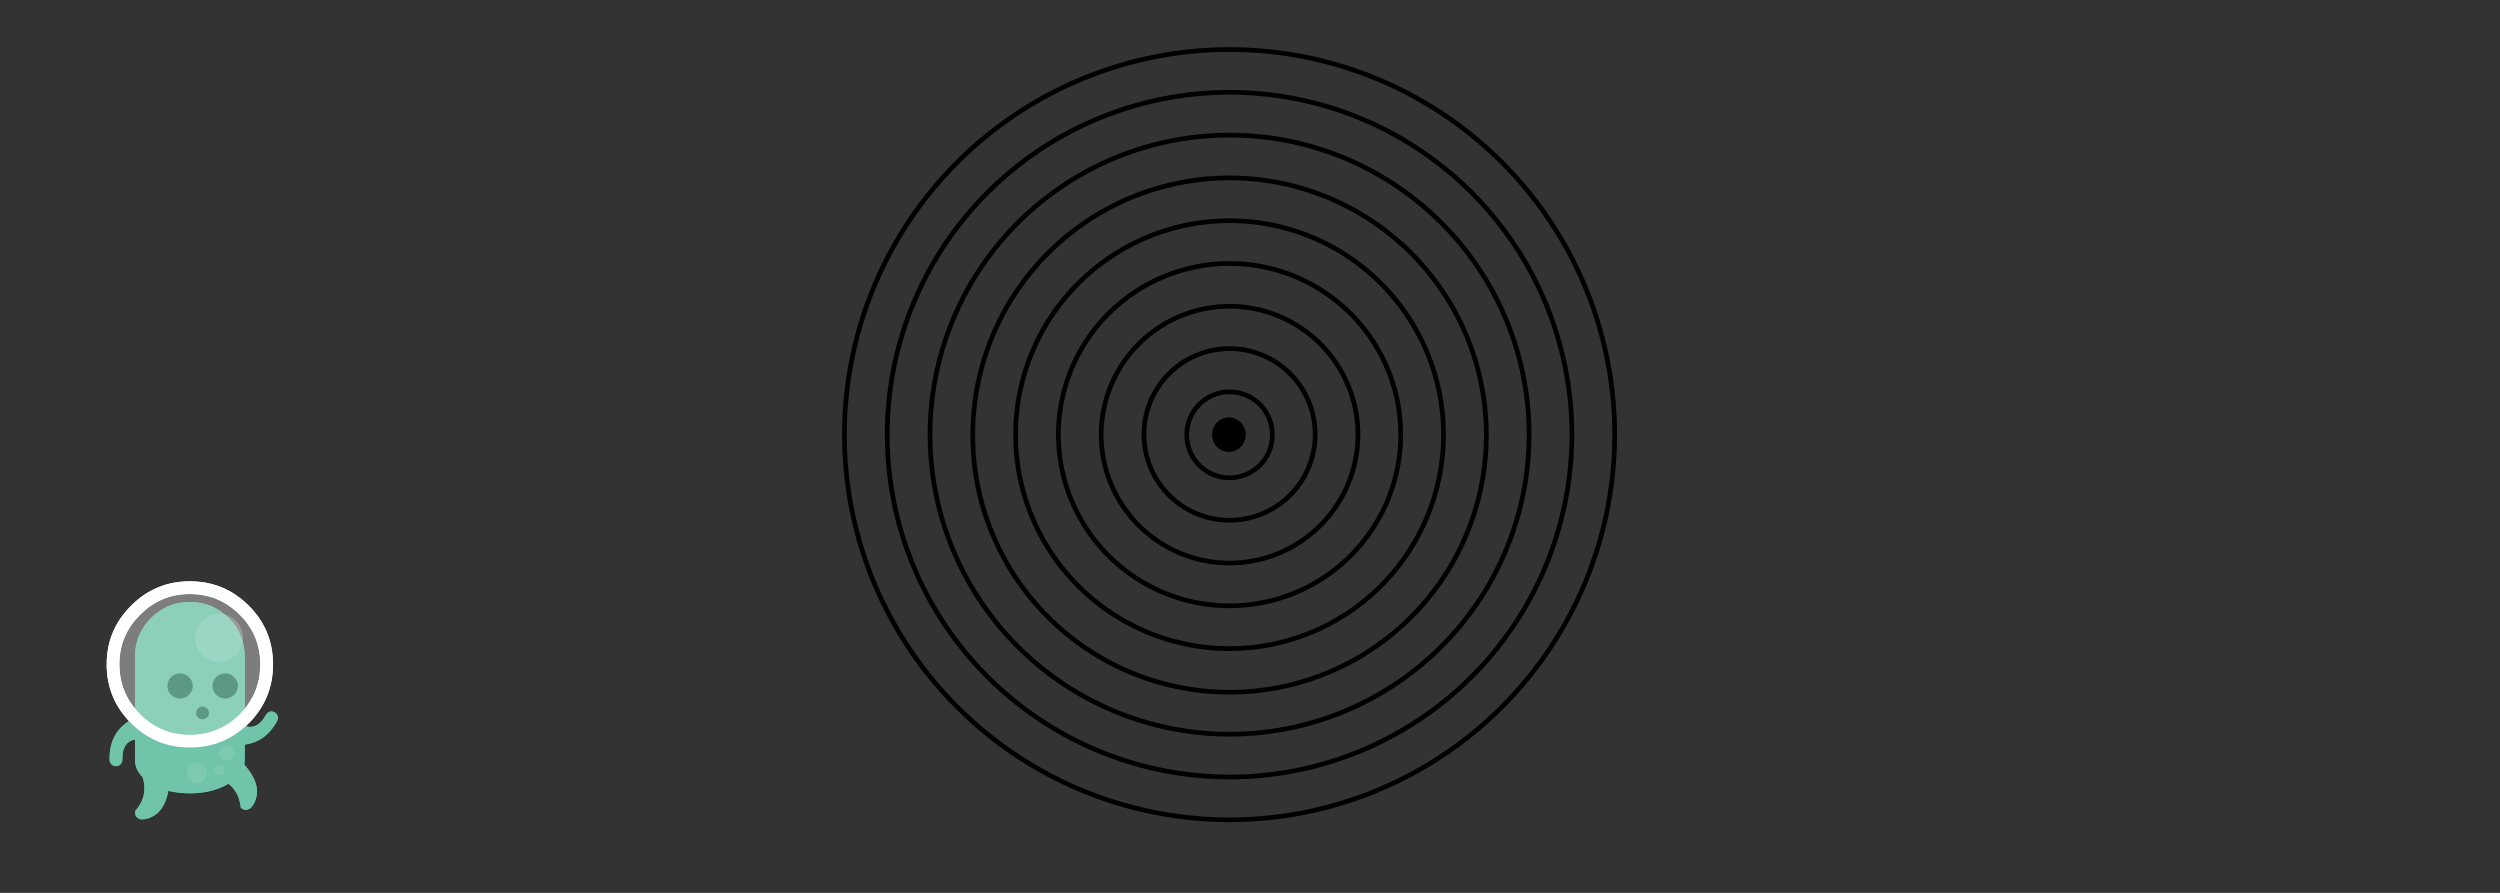 <svg xmlns="http://www.w3.org/2000/svg" xmlns:xlink="http://www.w3.org/1999/xlink" width="980" height="350"><rect width="100%" height="100%" fill="#333333" stroke="none"/><g transform="translate(0 -702.362)"><g id="a"><path d="M84.218 1006.787c1.267-4.067 3.8-6.917 7.6-8.55 6.9 6.067 9.8 11.55 8.7 16.45-.434 1.9-1.233 3.417-2.4 4.55-1.467.867-2.717.75-3.75-.35-.6-6.033-3.984-10.067-10.15-12.1zm-31.15 13.4c3.9-4.367 4.583-9.483 2.05-15.35 3.867-1.767 7.684-1.767 11.45 0 .066 9.2-2.116 15.017-6.55 17.45-1.667.933-3.283 1.35-4.85 1.25-1.767-.534-2.466-1.65-2.1-3.35z" fill="#6fc4a9"/><path d="M52.918 959.837c0-5.933 2.1-11 6.3-15.2 4.2-4.2 9.267-6.3 15.2-6.3s11 2.1 15.2 6.3c4.2 4.2 6.3 9.267 6.3 15.2v40.4c0 3.634-2.1 6.733-6.3 9.3-4.2 2.533-9.268 3.8-15.2 3.8-5.934 0-11-1.267-15.2-3.8-4.2-2.567-6.3-5.667-6.3-9.3v-40.4z" fill="#6fc4a9"/><path d="M70.618 976.187c-1.4 0-2.6-.5-3.6-1.5-.934-.934-1.4-2.066-1.4-3.4s.467-2.5 1.4-3.5c1-.967 2.2-1.45 3.6-1.45 1.334 0 2.483.483 3.45 1.45 1 1 1.5 2.167 1.5 3.5 0 1.333-.5 2.466-1.5 3.4-.967 1-2.116 1.5-3.45 1.5zm12.7-4.9c0-1.333.467-2.5 1.4-3.5 1-.967 2.2-1.45 3.6-1.45 1.333 0 2.483.483 3.45 1.45 1 1 1.5 2.167 1.5 3.5 0 1.333-.5 2.466-1.5 3.4-.967 1-2.117 1.5-3.45 1.5-1.4 0-2.6-.5-3.6-1.5-.933-.934-1.4-2.066-1.4-3.4zM81.168 983.587c-.467.5-1.05.75-1.75.75s-1.3-.25-1.8-.75c-.468-.466-.7-1.05-.7-1.75s.232-1.3.7-1.8c.5-.467 1.1-.7 1.8-.7s1.283.233 1.75.7c.5.5.75 1.1.75 1.8s-.25 1.284-.75 1.75z" fill="#347e67"/><path d="M43.718 1001.987c-.467-.466-.717-1.05-.75-1.75-.2-8.366 3.65-14.1 11.55-17.2l.3-.1v9.2c-4.667-.134-6.95 2.533-6.85 8 0 .7-.233 1.3-.7 1.8-.467.5-1.05.75-1.75.75s-1.3-.233-1.8-.7zm50.6-15.95c3.967 2.466 7.283 1.316 9.95-3.45.366-.633.866-1.05 1.5-1.25.667-.167 1.3-.083 1.9.25.6.367 1 .867 1.2 1.5.166.633.083 1.267-.25 1.9-4 7.333-10.2 10.367-18.6 9.1l-.3-.05 4.6-8z" fill="#6fc4a9"/><path d="M74.418 935.237c7.6 0 14.116 2.7 19.55 8.1 5.366 5.367 8.05 11.85 8.05 19.45 0 7.633-2.684 14.15-8.05 19.55-5.434 5.367-11.95 8.05-19.55 8.05-7.6 0-14.084-2.684-19.45-8.05-5.434-5.4-8.15-11.917-8.15-19.55 0-7.6 2.717-14.083 8.15-19.45 5.366-5.4 11.85-8.1 19.45-8.1zm4.8 10.55c-1.867 1.833-2.8 4.05-2.8 6.65 0 2.6.933 4.816 2.8 6.65 1.833 1.833 4.05 2.75 6.65 2.75 2.6 0 4.816-.917 6.65-2.75 1.832-1.833 2.75-4.05 2.75-6.65 0-2.6-.918-4.816-2.75-6.65-1.834-1.867-4.05-2.8-6.65-2.8-2.6 0-4.817.933-6.65 2.8z" opacity=".2" fill="#fff"/><path d="M93.968 943.337c-5.434-5.4-11.95-8.1-19.55-8.1-7.6 0-14.084 2.7-19.45 8.1-5.434 5.367-8.15 11.85-8.15 19.45 0 7.633 2.717 14.15 8.15 19.55 5.366 5.367 11.85 8.05 19.45 8.05s14.116-2.684 19.55-8.05c5.366-5.4 8.05-11.917 8.05-19.55 0-7.6-2.684-14.083-8.05-19.45zm-52.15 19.45c0-9 3.2-16.667 9.6-23 6.334-6.367 14-9.55 23-9.55s16.7 3.184 23.1 9.55c6.334 6.333 9.5 14 9.5 23 0 9.033-3.166 16.733-9.5 23.1-6.4 6.333-14.1 9.5-23.1 9.5-9 0-16.666-3.167-23-9.5-6.4-6.367-9.6-14.067-9.6-23.1z" fill="#fff"/><path d="M76.418 952.437c0-2.6.933-4.816 2.8-6.65 1.833-1.867 4.05-2.8 6.65-2.8 2.6 0 4.816.934 6.65 2.8 1.832 1.833 2.75 4.05 2.75 6.65 0 2.6-.918 4.816-2.75 6.65-1.834 1.834-4.05 2.75-6.65 2.75-2.6 0-4.816-.917-6.65-2.75-1.867-1.834-2.8-4.05-2.8-6.65z" opacity=".302" fill="#fff"/><path d="M87.418 1005.687c-.4.4-.884.6-1.45.6-.567 0-1.05-.2-1.45-.6-.4-.4-.6-.883-.6-1.45 0-.566.2-1.05.6-1.45.4-.4.883-.6 1.45-.6.566 0 1.05.2 1.45.6.4.4.6.883.6 1.45s-.2 1.05-.6 1.45zm1.4-5.25c-.8 0-1.483-.283-2.05-.85-.566-.566-.85-1.25-.85-2.05 0-.8.283-1.483.85-2.05.566-.566 1.25-.85 2.05-.85.8 0 1.483.283 2.05.85.567.567.85 1.25.85 2.05 0 .8-.282 1.483-.85 2.05-.567.567-1.25.85-2.05.85zm-11.7.95c1.1 0 2.033.383 2.8 1.15.768.767 1.15 1.7 1.15 2.8 0 1.1-.383 2.034-1.15 2.8-.767.767-1.7 1.15-2.8 1.15-1.1 0-2.033-.383-2.8-1.15-.767-.767-1.15-1.7-1.15-2.8 0-1.1.384-2.033 1.15-2.8.766-.767 1.7-1.15 2.8-1.15z" opacity=".502" fill="#8bcfba"/></g><use xlink:href="#a"/><path d="M498.76 872.75a16.774 16.774 0 1 1-33.547 0 16.774 16.774 0 1 1 33.548 0z" fill="none" stroke="#000" stroke-width="1.851"/><path d="M515.535 872.75a33.548 33.548 0 1 1-67.096 0 33.548 33.548 0 1 1 67.095 0z" fill="none" stroke="#000" stroke-width="1.851"/><path d="M532.31 872.75a50.322 50.322 0 1 1-100.645 0 50.322 50.322 0 1 1 100.644 0z" fill="none" stroke="#000" stroke-width="1.85"/><path d="M549.083 872.75a67.096 67.096 0 1 1-134.192 0 67.096 67.096 0 1 1 134.193 0z" fill="none" stroke="#000" stroke-width="1.849"/><path d="M565.857 872.75a83.87 83.87 0 1 1-167.74 0 83.87 83.87 0 1 1 167.74 0z" fill="none" stroke="#000" stroke-width="1.849"/><path d="M582.63 872.75a100.644 100.644 0 1 1-201.287 0 100.644 100.644 0 1 1 201.288 0z" fill="none" stroke="#000" stroke-width="1.853"/><path d="M599.405 872.75a117.418 117.418 0 1 1-234.837 0 117.418 117.418 0 1 1 234.837 0z" fill="none" stroke="#000" stroke-width="1.849"/><path d="M616.18 872.75a134.192 134.192 0 1 1-268.386 0 134.192 134.192 0 1 1 268.385 0z" fill="none" stroke="#000" stroke-width="1.853"/><path d="M632.953 872.75a150.966 150.966 0 1 1-301.933 0 150.966 150.966 0 1 1 301.933 0z" fill="none" stroke="#000" stroke-width="1.847"/><path transform="matrix(.379 0 0 .388 201.215 801.186)" d="M756.648 184.424a16.51 16.51 0 1 1-33.02 0 16.51 16.51 0 1 1 33.02 0z" stroke="#000" stroke-width="1.822"/></g></svg>